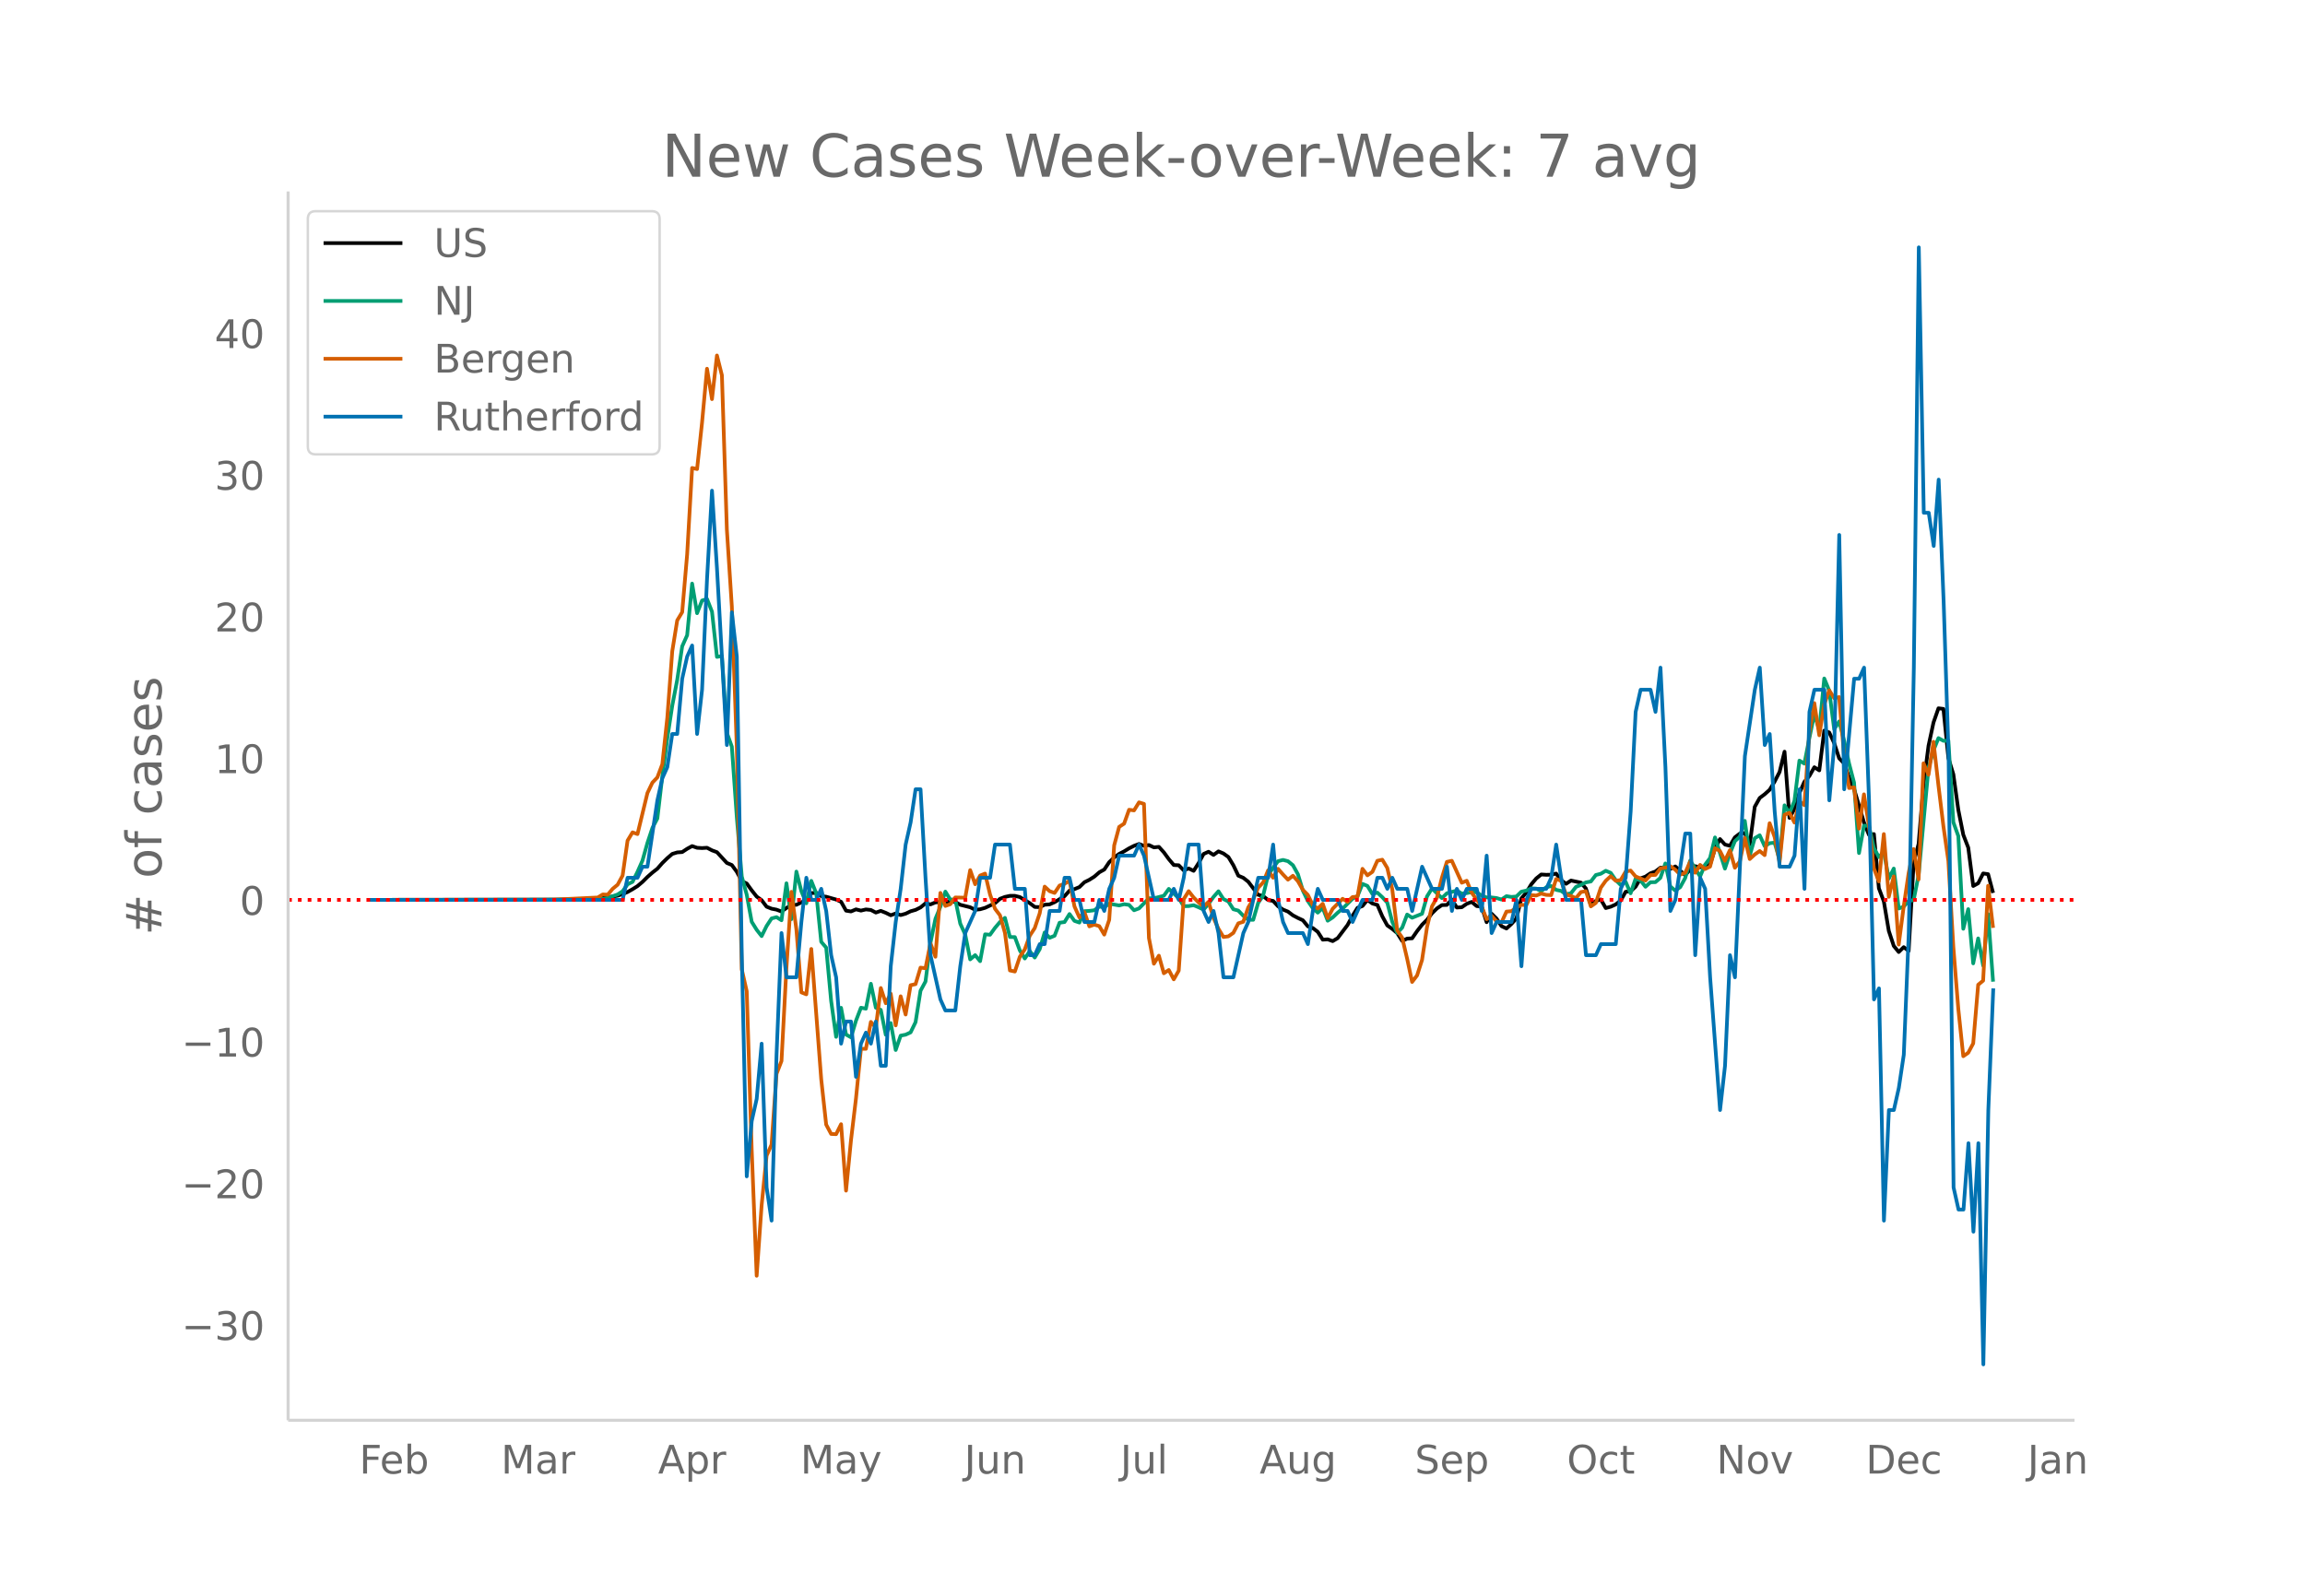 <svg height="864" viewBox="0 0 936 648" width="1248" xmlns="http://www.w3.org/2000/svg" xmlns:xlink="http://www.w3.org/1999/xlink"><defs><style>*{stroke-linecap:butt;stroke-linejoin:round}</style></defs><g id="figure_1"><path d="M0 648h936V0H0z" fill="#fff" id="patch_1"/><g id="axes_1"><path d="M117 576.72h725.4V77.76H117z" fill="none" id="patch_2"/><path clip-path="url(#pe2c7c2b1fa)" d="M149.973 365.414l76.634-.071 12.1-.27 6.05-.463 4.033-.555 2.017-.338 2.016-.665 2.017-.829 2.017-1.139 2.016-1.268 2.017-1.702 2.017-2.008 2.017-1.772 2.016-1.575 2.017-2.306 2.017-1.964 2.016-1.736 2.017-.614 2.017-.139 2.016-1.331 2.017-1.097 2.017.69 2.016.116 2.017-.124 2.017 1.049 2.016.743 4.034 4.378 2.016.837 2.017 2.754 2.017 3.784 2.016.97 2.017 2.78 2.017 2.528 2.016 1.453 2.017 2.655 2.017.807 2.017.396 2.016.76 2.017-1.459 2.017-1.194 2.016-.088 4.034-1.948 2.016-2.793 2.017-.115 2.017 1.333 2.016.255 4.034 1.139 2.016.912 2.017 3.604 2.017.323 2.016-.85 2.017.503 2.017-.474 2.016.213 2.017 1.058 2.017-.687 2.017.794 2.016.986 2.017-.723 2.017.652 2.016-.568 2.017-.976 2.017-.569 2.016-.996 2.017-1.657 2.017.439 2.016-.833 6.05-.329 2.017.147 2.017 1.158 4.033 1.013 2.017 1.011 2.016-.203 2.017-.577 4.033-1.888 2.017-1.784 2.017-.77 2.017-.425 2.016.001 2.017.487 4.033 2.476 2.017 1.54 2.017.07 2.016-.976 2.017-.14 2.017-.902 4.033-2.425 2.017-2.266 2.016-.603 2.017-.84 2.017-1.954 2.016-1.001 2.017-1.28 2.017-1.752 2.016-1.125 2.017-3.005 2.017-1.91 2.016-1.43 2.017-1.041 2.017-1.233 2.017-1.016 2.016-.748 2.017.761 2.017-.331 2.016.962 2.017-.216 2.017 2.224 2.016 2.76 2.017 2.387 2.017.102 2.016 2.078 2.017-.785 2.017.972 2.016-3.138 2.017-3.712 2.017-.914 2.016 1.297 2.017-1.451 2.017.862 2.016 1.444 2.017 3.346 2.017 4.234 2.017.855 2.016 1.596 4.034 5.308 2.016.514 2.017 1.623 2.017.343 2.016 2.181 2.017 1.343 2.017.82 2.016 1.527 2.017 1.066 2.017.93 2.016 2.468 2.017.683 2.017 1.551 2.016 3.167 2.017-.138 2.017.732 2.016-1.204 4.034-5.35 2.016-3.748 2.017-3.215 2.017-.74 2.017-2.449 2.016 1.437 2.017.561 2.017 4.67 2.016 3.666 2.017 1.404 2.017 1.722 2.016 3.179 2.017-.961 2.017-.116 2.016-2.918 2.017-2.598 2.017-2.003 2.016-2.634 2.017-1.978 2.017-1.363 2.016-.066 2.017-2.182 2.017 3.248 2.016-.125 2.017-1.4 2.017-.762 2.016 1.7 2.017.162 2.017 6.369 2.017-3.465 2.016 2 2.017 3.073 2.017.954 2.016-1.842 2.017-2.256 2.017-8.121 2.016-2.391 2.017-3.331 2.017-2.386 2.016-1.61 2.017.13 2.017-.037 2.016-.454 2.017 2.665 2.017 1.485 2.016-1.324 4.034.858 2.016 2.372 2.017 6.637 2.017-1.607 2.017-.57 2.016 3.481 2.017-.55 2.017-.912 2.016-1.58 2.017-3.559 2.017-.239 2.016-1.83 2.017-3.38 2.017-.719 2.016-1.35 2.017-.72 2.017-1.55 2.016.098 2.017.4 2.017-1.01 4.033 3.538 2.017-2.296 2.016-1.33 2.017.425 2.017-.437 2.016-.641 2.017-6.518 2.017-3.853 2.017 2.225 2.016.507 2.017-3.43 2.017-1.53 2.016-.24 2.017 4.617 2.017-15.246 2.016-3.591 2.017-1.518 2.017-1.805 2.016-3.307 2.017-3.925 2.017-8.243 2.016 26.876 2.017-3.65 2.017-6.42 2.016-4.6 2.017-2.324 2.017-3.567 2.016 1.27 2.017-16.144 2.017.752 2.016 4.303 2.017 6.188 2.017 2.092 2.017 5.602 2.016 4.788 4.034 13.579 2.016 5.02 2.017-.31 2.017 22.016 2.016 5.342 2.017 11.983 2.017 6.084 2.016 2.474 2.017-1.98 2.017 1.52 2.016-35.767 2.017-7.696 2.017-24.324 2.016-15.547 2.017-9.403 2.017-5.78 2.016.255 2.017 19.941 2.017 6.61 2.017 14.45 2.016 10.104 2.017 5.215 2.017 15.586 2.016-1.116 2.017-3.98 2.017.299 2.016 7.622h0" fill="none" stroke="#000" stroke-linecap="round" stroke-width="1.5" id="line2d_1"/><path clip-path="url(#pe2c7c2b1fa)" d="M149.973 365.414l84.7-.102 6.05-.157 2.017-.185 2.017.056 2.016-.408 4.034-1.397 2.016-1.314 2.017-2.814 2.017-1 2.016-4.071 2.017-4.563 2.017-7.172 2.017-6.08 2.016-3.85 2.017-17.122 2.017-15.483 2.016-13.188 2.017-10.513 2.017-13.605 2.016-4.507 2.017-20.962 2.017 12.013 2.016-5.136 2.017-.63 2.017 5.146 2.016 18.37 2.017-.342 2.017 31.188 2.016 5.609 2.017 28.69 2.017 24.025 2.016 7.413 2.017 10.976 2.017 3.257 2.016 2.564 2.017-4.09 2.017-3.082 2.017-.519 2.016 1.259 2.017-15.011 2.017 14.557 2.016-19.314 2.017 7.959 2.017 4.923 2.016-9.106 2.017 5.071 2.017 19.676 2.016 2.35 2.017 21.675 2.017 14.558 2.016-11.79 2.017 10.864 2.017 1.13 2.016-6.756 2.017-5.266 2.017.379 2.016-10.115 2.017 9.717 2.017.889 2.017 10.106 2.016-4.748 2.017 10.94 2.017-5.84 2.016-.39 2.017-.934 2.017-4.155 2.016-12.753 2.017-3.74 2.017-15.75 2.016-9.71 2.017-4.904 2.017-6.145 2.016 3.257 2.017-.064 2.017 9.8 2.016 4.424 2.017 10.097 2.017-1.712 2.016 2.443 2.017-10.902 2.017.167 2.016-2.795 2.017-2.379 2.017-1.675 2.017 7.765 2.016.046 2.017 5.423 2.017 3.267 2.016-3.007 2.017 2.619 2.017-3.406 2.016-6.784 2.017 2.175 2.017-.842 2.016-5.285 2.017-.268 2.017-3.258 2.016 2.777 2.017.685 2.017-4.618 2.016-.12 2.017-.25 2.017-1.5 2.016.26 2.017-1.426 4.033.703 2.017-.5 2.017.288 2.017 2.165 2.016-.74 4.034-4.128 2.016.01 4.034-1.019 2.016-2.795 4.034 3.767 2.016 3.249 2.017-.037 2.017-.352 2.016.833 2.017.962 2.017-2.35 2.016-2.795 2.017-2.305 2.017 3.147 2.016 1 2.017 3.146 2.017.546 2.017 2.092 2.016 1.628 2.017.028 2.017-6.904 2.016-2.943 2.017-8.385 2.017-2.896 2.016-2.684 2.017-.519 2.017.528 2.016 1.629 2.017 3.646 2.017 6.664 2.016 4.201 2.017 2.934 2.017 1.814 2.016-1.925 2.017 5.201 2.017-1.323 2.016-1.916 2.017-1.657 4.033-4.025 2.017-1.037 2.017-4.998 2.017.824 2.016 3.276 2.017-.555 2.017 1.86 2.016 2.221 2.017 7.756 2.017 4.535 2.016-2.138 2.017-5.331 2.017 1.305 4.033-1.61 2.017-7.062 2.016-3.22 4.034 3.914 2.016-1.952 4.034-1.12 2.016 1.258 2.017-.212 2.017-.426 2.016.12 2.017 1.305 2.017.75 2.017.018 2.016.232 2.017.61 2.017-1.37 2.016.315 2.017-.175 2.017-1.962 2.016-.435 2.017-.917 2.017.111 2.016 1.037 2.017-1.573 2.017-.519 2.016 1.564 2.017.417 2.017 1.388 2.016-.444 2.017-2.564 2.017-.823 2.016-1.01 2.017-.37 2.017-2.628 2.017-.509 2.016-1.212 2.017.851 2.017 2.934 2.016 1.99 2.017-1.323 2.017 4.7 2.016-5.867 2.017.62 2.017 2.592 2.016-1.823 2.017-.056 2.017-1.721 2.016-5.868 2.017 9.357 2.017 1.666 2.016-1.416 2.017-3.693 2.017-7.08 4.033 6.45 2.017-4.793 2.016-2.684 2.017-8.376 4.034 12.67 2.016-6.099 2.017-5.034 2.017-1.824 2.016-6.44 2.017 14.076 2.017-7.034 2.016-1.185 2.017 4.424 2.017-1.203 2.016-.222 2.017 6.904 2.017-22.073 2.016 3.184 2.017-4.979 2.017-16.362 2.016 1.23 2.017-10.337 2.017-9.727 2.016 6.368 2.017-20.87 2.017 4.896 2.016 15.733 2.017-3.193 2.017 7.756 2.017 9.319 2.016 7.728 2.017 28.643 2.017-11.115h2.016l2.017 9.06 2.017 3.702 2.016-2.22 2.017 10.948 2.017-4.082 2.016 16.224 2.017-.76 2.017-2.359 2.016-.268 2.017-10.171 4.033-43.58 2.017-7.071 2.017-4.989 2.016 1.102 2.017-.065 2.017 33.14 2.017 5.61 2.016 37.638 2.017-7.977 2.017 22.026 2.016-10.134 2.017 11.032 2.017-20.907 2.016 27.44h0" fill="none" stroke="#009e73" stroke-linecap="round" stroke-width="1.5" id="line2d_2"/><path clip-path="url(#pe2c7c2b1fa)" d="M149.973 365.414l74.617-.088 18.15-.882 2.017-1.234 2.016.088 2.017-2.38 2.017-1.676 2.016-3.704 2.017-14.197 2.017-3.35 2.016.705 4.034-16.666 2.017-4.232 2.016-2.117 2.017-5.378 2.017-18.783 2.016-27.07 2.017-12.522 2.017-3.35 2.016-23.456 2.017-35.095 2.017.44 2.016-18.87 2.017-21.868 2.017 12.345 2.016-17.724 2.017 8.024 2.017 62.695 2.016 31.216 2.017 57.316 2.017 90.03 2.016 8.907 2.017 64.282 2.017 51.232 2.016-28.658 2.017-20.105 2.017-4.497 2.017-28.747 2.016-5.202 2.017-38.005 2.017-30.686 2.016 15.255 2.017 25.571 2.017.794 2.016-18.43 4.034 52.908 2.016 18.43 2.017 3.79 2.017.09 2.016-4.057 2.017 26.983 2.017-20.546 2.016-16.842 2.017-20.193h2.017l2.016-10.934 2.017 2.292 2.017-16.048 2.017 6.172 2.016-3.88 2.017 12.875 2.017-11.816 2.016 7.407 2.017-11.904 2.017-.441 2.016-6.702 2.017.265 2.017-10.141 2.016 5.467 2.017-25.924 2.017 5.29 2.016-.705 2.017-2.734 4.033.088 2.017-11.198 2.017 5.731 2.016-3.527 2.017-.793 2.017 8.465 2.016 5.82 2.017 2.645 2.017 7.142 2.017 15.255 2.016.441 2.017-5.996 2.017-2.998 2.016-5.555 2.017-3.087 2.017-5.996 2.016-10.846 2.017 1.852 2.017.706 2.016-2.999 2.017-.705 2.017-1.234 2.016 10.405 2.017 4.497 2.017-2.205 2.016 5.82 2.017-.705 2.017.617 2.016 3.439 2.017-5.996 2.017-30.246 2.016-7.495 2.017-1.322 2.017-5.644 2.017.265 2.016-3.263 2.017.617 2.017 54.495 2.016 10.405 2.017-3.263 2.017 7.143 2.016-1.323 2.017 3.792 2.017-3.527 2.016-29.011 2.017-3.263 2.017 2.557 2.016 2.028 2.017 1.676 2.017-1.94 2.016 6.525 2.017 4.409 2.017 3.35 2.016-.264 2.017-1.41 2.017-3.88 2.017-.618 2.016-5.82 2.017-3.35 2.017-4.674 2.016-2.116 2.017-4.938 2.017 2.998 2.016-3.615 2.017 2.292 2.017 2.117 2.016-1.588 2.017 2.205 2.017 3.527 2.016 2.028 2.017 4.145 2.017 1.41 2.016-1.94 2.017 5.82 2.017-3.791 4.033-4.057 2.017 1.235 2.016-1.94 2.017-.176 2.017-11.287 2.017 2.645 2.016-1.41 2.017-4.498 2.017-.44 2.016 3.35 2.017 8.641 2.017 16.754 2.016 2.91 2.017 8.554 2.017 9.435 2.016-2.646 2.017-6.26 2.017-13.315 2.016-8.465 2.017-3.528 2.017-8.112 2.016-6.437 2.017-.44 4.033 8.905 2.017-.793 2.017 4.85 4.033 5.555 2.017 5.202 2.017-1.41 2.016 2.292 2.017.44 2.017-4.408 2.016-.176 2.017-1.411 2.017-1.147 2.016.089 2.017-4.057 2.017.177 2.016-.794 2.017.53 2.017.087 2.016-6.525 2.017.706 2.017 5.643 2.016.529 2.017.882 2.017-2.47 2.016-.352 2.017 6.173 2.017-1.411 2.017-6.173 2.016-2.821 2.017-1.852 2.017 1.852 2.016-.265 2.017-3.439 2.017-.44 2.016 2.38 4.034 1.675 2.016-2.204 2.017-.088 2.017-2.646 2.016-.264 2.017-.617 2.017 1.41 2.016 2.029 2.017-.794 2.017-4.497 2.016 4.497 2.017-3.175 2.017 1.676 2.016-.97 2.017-7.495 2.017 1.146 2.017 3.968 2.016-4.32 2.017 7.142 2.017-2.557 2.016-9.524 2.017 8.554 2.017-1.852 2.016-1.411 2.017 1.675 2.017-12.962 2.016 5.555 2.017 10.317 2.017-19.31 2.016-.794 2.017 3.968 2.017-8.642 2.016 1.587 2.017-29.54 2.017-11.904 2.016 13.05 2.017-12.52 2.017-5.732 2.016 3.174 2.017-.44 2.017 23.72 2.017 13.226 2.016-.264 2.017 16.754 2.017-13.933 2.016 12.786 2.017 17.283 2.017 5.291 2.016-19.223 2.017 25.484 2.017-8.289 2.016 27.688 2.017-15.431 2.017-13.668 2.016-9.7 2.017 12.345 2.017-47.175 2.016 4.673 2.017-13.403 2.017 17.724 2.016 16.578 2.017 14.108 2.017 34.919 2.017 25.131 2.016 19.223 2.017-1.41 2.017-3.793 2.016-23.808 2.017-1.675 2.017-38.534 2.016 17.106h0" fill="none" stroke="#d55e00" stroke-linecap="round" stroke-width="1.5" id="line2d_3"/><path clip-path="url(#pe2c7c2b1fa)" d="M149.973 365.414h102.85l2.017-8.982h4.033l2.017-4.491h2.017l4.033-26.947 2.017-8.982 2.017-4.49 2.016-13.474h2.017l2.017-22.456 2.016-8.982 2.017-4.49 2.017 35.928 2.016-17.964 2.017-44.911 2.017-35.929 2.016 31.438 4.034 71.857 2.016-53.893 2.017 17.964 2.017 121.26 2.016 89.821 2.017-22.455 2.017-8.982 2.016-22.456 2.017 58.385 2.017 13.473 2.017-67.366 2.016-49.402 2.017 17.964h4.033l2.017-22.456 2.017-17.964 2.016 8.982h2.017l2.017-4.49 2.016 8.981 2.017 17.965 2.017 8.982 2.016 26.946 2.017-8.982h2.017l2.016 22.456 2.017-13.474 2.017-4.49 2.016 4.49 2.017-8.982 2.017 17.965h2.017l2.016-40.42 2.017-17.965 2.017-13.473 2.016-17.964 2.017-8.982 2.017-13.474h2.016l2.017 35.93 2.017 31.437 4.033 17.964 2.017 4.491h4.033l2.017-17.964 2.016-13.473 4.034-8.983 2.016-13.473h4.034l2.016-13.473h6.05l2.017 17.964h4.034l2.016 26.947h2.017l2.017-4.491h2.016l2.017-13.474h4.033l2.017-13.473h2.017l2.016 8.982h2.017l2.017 8.982h4.033l2.017-8.982 2.016 4.491 2.017-8.982 2.017-4.49 2.016-8.983h6.05l2.017-4.491 2.017 4.49 4.033 17.965h6.05l2.017-4.49 2.017 4.49 2.016-8.982 2.017-13.473h4.033l2.017 26.946 2.017 4.491 2.016-4.49 2.017 8.982 2.017 17.964h4.033l4.034-17.964 2.016-4.492 4.034-17.964h4.033l2.017-13.473 2.016 22.455 2.017 8.982 2.017 4.492h6.05l2.016 4.49 2.017-13.473 2.017-8.982 2.016 4.491h6.05l2.017 4.491h2.017l2.016 4.491 4.034-8.982h4.033l2.017-8.982h2.017l2.016 4.491 2.017-4.49 2.017 4.49h4.033l2.017 8.982 4.033-17.964 4.033 8.982h4.034l2.016-8.982 2.017 17.964 2.017-8.982 2.016 4.491 2.017-4.49h4.033l2.017 8.981 2.017-22.455 2.017 31.438 2.016-4.492h6.05l2.017-8.982 2.017 26.947 2.016-26.947 2.017-4.49h6.05l2.017-4.492 2.016-13.473 2.017 13.473 2.017 8.982h6.05l2.016 22.456h4.034l2.017-4.491h6.05l2.016-22.456 2.017-4.49 2.017-26.947 2.016-40.42 2.017-8.982h4.033l2.017 8.982 2.017-17.965 2.016 40.42 2.017 58.384 2.017-4.49 4.033-26.947h2.017l2.016 49.402 2.017-31.438 2.017 4.491 2.016 35.929 4.034 53.893 2.017-17.964 2.016-44.911 2.017 8.982 4.033-89.822 4.034-26.946 2.016-8.983 2.017 31.438 2.017-4.491 2.016 31.438 2.017 22.455h4.033l2.017-4.491 2.017-26.947 2.016 40.42 2.017-71.857 2.017-8.982h4.033l2.017 44.91 2.016-22.455 2.017-85.33 2.017 103.294 4.033-44.91h2.017l2.017-4.492 2.016 53.893 2.017 80.84 2.017-4.491 2.016 94.313 2.017-44.911h2.017l2.016-8.982 2.017-13.473 2.017-49.402L777.16 271.1l2.017-170.661 2.017 107.786h2.016l2.017 13.473 2.017-26.946 2.016 49.402 2.017 62.875 2.017 175.153 2.017 8.982h2.016l2.017-26.947 2.017 35.929 2.016-35.929 2.017 89.822 2.017-103.295 2.016-49.402h0" fill="none" stroke="#0072b2" stroke-linecap="round" stroke-width="1.5" id="line2d_4"/><path clip-path="url(#pe2c7c2b1fa)" d="M117 365.414h725.4" fill="none" stroke="red" stroke-dasharray="1.5,2.475" stroke-width="1.5" id="line2d_5"/><path d="M117 576.72V77.76" fill="none" stroke="#d3d3d3" stroke-linecap="square" stroke-width="1.25" id="patch_3"/><path d="M117 576.72h725.4" fill="none" stroke="#d3d3d3" stroke-linecap="square" stroke-width="1.25" id="patch_4"/><g id="matplotlib.axis_1"><g id="xtick_1"><g transform="matrix(.16 0 0 -.16 145.894 598.378)" fill="#696969" id="text_1"><defs><path d="M9.813 72.906h41.89v-8.312H19.672V43.109h28.906v-8.297H19.672V0h-9.86z" id="DejaVuSans-70"/><path d="M56.203 29.594v-4.39H14.891q.593-9.282 5.593-14.142 5-4.859 13.938-4.859 5.172 0 10.031 1.266 4.86 1.265 9.656 3.812v-8.5Q49.266.734 44.187-.344 39.11-1.422 33.892-1.422q-13.094 0-20.735 7.61-7.64 7.625-7.64 20.625 0 13.421 7.25 21.296Q20.016 56 32.328 56q11.031 0 17.453-7.11 6.422-7.093 6.422-19.296zm-8.984 2.64q-.094 7.36-4.125 11.75-4.032 4.407-10.672 4.407-7.516 0-12.031-4.25-4.516-4.25-5.203-11.97z" id="DejaVuSans-101"/><path d="M48.688 27.297q0 9.906-4.079 15.547-4.078 5.64-11.203 5.64-7.14 0-11.218-5.64-4.079-5.64-4.079-15.547 0-9.906 4.078-15.547 4.079-5.64 11.22-5.64 7.124 0 11.202 5.64t4.078 15.547zM18.108 46.39q2.844 4.875 7.157 7.234Q29.594 56 35.594 56q9.968 0 16.187-7.906 6.235-7.907 6.235-20.797T51.78 6.484q-6.218-7.906-16.187-7.906-6 0-10.328 2.375-4.313 2.375-7.157 7.25V0H9.08v75.984h9.03z" id="DejaVuSans-98"/></defs><use xlink:href="#DejaVuSans-70"/><use x="52.02" xlink:href="#DejaVuSans-101"/><use x="113.543" xlink:href="#DejaVuSans-98"/></g></g><g id="xtick_2"><g transform="matrix(.16 0 0 -.16 203.446 598.378)" fill="#696969" id="text_2"><defs><path d="M9.813 72.906h14.703l18.593-49.61 18.703 49.61h14.704V0H66.89v64.016l-18.797-50h-9.907l-18.796 50V0H9.813z" id="DejaVuSans-77"/><path d="M34.281 27.484q-10.89 0-15.093-2.484-4.204-2.484-4.204-8.5 0-4.781 3.157-7.594 3.156-2.797 8.562-2.797 7.485 0 12 5.297 4.516 5.297 4.516 14.078v2zm17.922 3.72V0H43.22v8.297Q40.14 3.328 35.547.953q-4.594-2.375-11.234-2.375-8.391 0-13.36 4.719Q6 8.016 6 15.922q0 9.219 6.172 13.906 6.187 4.688 18.437 4.688h12.61v.89q0 6.203-4.078 9.594-4.078 3.39-11.453 3.39-4.688 0-9.141-1.124-4.438-1.125-8.531-3.375v8.312q4.921 1.906 9.562 2.844 4.64.953 9.031.953 11.875 0 17.735-6.156 5.86-6.14 5.86-18.64z" id="DejaVuSans-97"/><path d="M41.11 46.297q-1.516.875-3.297 1.281Q36.03 48 33.89 48q-7.625 0-11.703-4.953-4.079-4.953-4.079-14.234V0H9.08v54.688h9.03v-8.5q2.844 4.984 7.375 7.39Q30.031 56 36.531 56q.922 0 2.047-.125 1.125-.11 2.484-.36z" id="DejaVuSans-114"/></defs><use xlink:href="#DejaVuSans-77"/><use x="86.279" xlink:href="#DejaVuSans-97"/><use x="147.559" xlink:href="#DejaVuSans-114"/></g></g><g id="xtick_3"><g transform="matrix(.16 0 0 -.16 267.217 598.378)" fill="#696969" id="text_3"><defs><path d="M34.188 63.188L20.797 26.906h26.812zm-5.579 9.718h11.188L67.578 0h-10.25l-6.64 18.703h-32.86L11.188 0H.78z" id="DejaVuSans-65"/><path d="M18.11 8.203v-29H9.077v75.484h9.031v-8.296q2.844 4.875 7.157 7.234Q29.594 56 35.594 56q9.968 0 16.187-7.906 6.235-7.907 6.235-20.797T51.78 6.484q-6.218-7.906-16.187-7.906-6 0-10.328 2.375-4.313 2.375-7.157 7.25zm30.578 19.094q0 9.906-4.079 15.547-4.078 5.64-11.203 5.64-7.14 0-11.218-5.64-4.079-5.64-4.079-15.547 0-9.906 4.078-15.547 4.079-5.64 11.22-5.64 7.124 0 11.202 5.64t4.078 15.547z" id="DejaVuSans-112"/></defs><use xlink:href="#DejaVuSans-65"/><use x="68.408" xlink:href="#DejaVuSans-112"/><use x="131.885" xlink:href="#DejaVuSans-114"/></g></g><g id="xtick_4"><g transform="matrix(.16 0 0 -.16 325.017 598.378)" fill="#696969" id="text_4"><defs><path d="M32.172-5.078q-3.797-9.766-7.422-12.735-3.61-2.984-9.656-2.984H7.906v7.516h5.282q3.703 0 5.75 1.765Q21-9.766 23.483-3.219l1.61 4.094-22.11 53.813H12.5l17.094-42.766 17.093 42.766h9.516z" id="DejaVuSans-121"/></defs><use xlink:href="#DejaVuSans-77"/><use x="86.279" xlink:href="#DejaVuSans-97"/><use x="147.559" xlink:href="#DejaVuSans-121"/></g></g><g id="xtick_5"><g transform="matrix(.16 0 0 -.16 391.574 598.378)" fill="#696969" id="text_5"><defs><path d="M9.813 72.906h9.859V5.078q0-13.187-5-19.14-5-5.954-16.094-5.954h-3.75v8.297h3.078q6.531 0 9.219 3.672Q9.813-4.39 9.813 5.078z" id="DejaVuSans-74"/><path d="M8.5 21.578v33.11h8.984V21.922q0-7.766 3.016-11.656 3.031-3.875 9.094-3.875 7.265 0 11.484 4.64 4.234 4.64 4.234 12.656v31h8.985V0h-8.984v8.406Q42.047 3.422 37.718 1q-4.313-2.422-10.032-2.422-9.421 0-14.312 5.86Q8.5 10.296 8.5 21.578zM31.11 56z" id="DejaVuSans-117"/><path d="M54.89 33.016V0h-8.984v32.719q0 7.765-3.031 11.61-3.031 3.858-9.078 3.858-7.281 0-11.484-4.64-4.204-4.625-4.204-12.64V0H9.08v54.688h9.03v-8.5q3.235 4.937 7.594 7.374Q30.078 56 35.797 56q9.422 0 14.25-5.828 4.844-5.828 4.844-17.156z" id="DejaVuSans-110"/></defs><use xlink:href="#DejaVuSans-74"/><use x="29.492" xlink:href="#DejaVuSans-117"/><use x="92.871" xlink:href="#DejaVuSans-110"/></g></g><g id="xtick_6"><g transform="matrix(.16 0 0 -.16 454.922 598.378)" fill="#696969" id="text_6"><defs><path d="M9.422 75.984h8.984V0H9.422z" id="DejaVuSans-108"/></defs><use xlink:href="#DejaVuSans-74"/><use x="29.492" xlink:href="#DejaVuSans-117"/><use x="92.871" xlink:href="#DejaVuSans-108"/></g></g><g id="xtick_7"><g transform="matrix(.16 0 0 -.16 511.47 598.378)" fill="#696969" id="text_7"><defs><path d="M45.406 27.984q0 9.766-4.031 15.125-4.016 5.375-11.297 5.375-7.219 0-11.25-5.375-4.031-5.359-4.031-15.125 0-9.718 4.031-15.093t11.25-5.375q7.281 0 11.297 5.375 4.031 5.375 4.031 15.093zm8.985-21.203q0-13.953-6.203-20.765Q42-20.797 29.203-20.797q-4.734 0-8.937.703-4.203.703-8.157 2.172v8.735q3.954-2.141 7.813-3.157 3.86-1.031 7.86-1.031 8.843 0 13.234 4.61 4.39 4.609 4.39 13.937v4.453q-2.781-4.844-7.125-7.234Q33.938 0 27.875 0 17.828 0 11.672 7.656q-6.156 7.672-6.156 20.328 0 12.688 6.156 20.344Q17.828 56 27.875 56q6.063 0 10.406-2.39 4.344-2.391 7.125-7.22v8.297h8.985z" id="DejaVuSans-103"/></defs><use xlink:href="#DejaVuSans-65"/><use x="68.408" xlink:href="#DejaVuSans-117"/><use x="131.787" xlink:href="#DejaVuSans-103"/></g></g><g id="xtick_8"><g transform="matrix(.16 0 0 -.16 574.53 598.378)" fill="#696969" id="text_8"><defs><path d="M53.516 70.516V60.89q-5.61 2.687-10.594 4-4.984 1.328-9.625 1.328-8.047 0-12.422-3.125t-4.375-8.89q0-4.845 2.906-7.313 2.907-2.453 11.016-3.97l5.953-1.218q11.031-2.11 16.281-7.406 5.25-5.297 5.25-14.172 0-10.61-7.11-16.078-7.093-5.469-20.812-5.469-5.172 0-11.015 1.172Q13.14.922 6.89 3.219v10.156q6-3.36 11.765-5.078 5.766-1.703 11.328-1.703 8.438 0 13.032 3.312 4.593 3.328 4.593 9.485 0 5.359-3.297 8.39-3.296 3.032-10.812 4.547L27.484 33.5q-11.03 2.188-15.968 6.875-4.922 4.688-4.922 13.047 0 9.672 6.812 15.234 6.813 5.563 18.766 5.563 5.14 0 10.453-.938 5.328-.922 10.89-2.765z" id="DejaVuSans-83"/></defs><use xlink:href="#DejaVuSans-83"/><use x="63.477" xlink:href="#DejaVuSans-101"/><use x="125" xlink:href="#DejaVuSans-112"/></g></g><g id="xtick_9"><g transform="matrix(.16 0 0 -.16 636.277 598.378)" fill="#696969" id="text_9"><defs><path d="M39.406 66.219q-10.75 0-17.078-8.016-6.312-8-6.312-21.828 0-13.766 6.312-21.781 6.328-8 17.078-8 10.735 0 17.016 8 6.281 8.015 6.281 21.781 0 13.828-6.281 21.828-6.281 8.016-17.016 8.016zm0 8q15.328 0 24.5-10.281 9.188-10.282 9.188-27.563 0-17.234-9.188-27.516-9.172-10.28-24.5-10.28-15.375 0-24.593 10.25-9.204 10.265-9.204 27.546t9.204 27.563q9.218 10.28 24.593 10.28z" id="DejaVuSans-79"/><path d="M48.781 52.594v-8.407q-3.812 2.11-7.64 3.157-3.828 1.047-7.735 1.047-8.75 0-13.593-5.547-4.829-5.532-4.829-15.547 0-10.016 4.829-15.563 4.843-5.53 13.593-5.53 3.907 0 7.735 1.046 3.828 1.047 7.64 3.156V2.094Q45.016.344 40.984-.531q-4.015-.89-8.562-.89-12.36 0-19.64 7.765-7.266 7.765-7.266 20.953 0 13.375 7.343 21.031Q20.22 56 33.016 56q4.14 0 8.093-.86 3.953-.843 7.672-2.546z" id="DejaVuSans-99"/><path d="M18.313 70.219V54.688h18.5v-6.985h-18.5V18.016q0-6.688 1.828-8.594 1.828-1.906 7.453-1.906h9.218V0h-9.218q-10.407 0-14.36 3.875-3.953 3.89-3.953 14.14v29.688H2.687v6.984h6.594V70.22z" id="DejaVuSans-116"/></defs><use xlink:href="#DejaVuSans-79"/><use x="78.711" xlink:href="#DejaVuSans-99"/><use x="133.691" xlink:href="#DejaVuSans-116"/></g></g><g id="xtick_10"><g transform="matrix(.16 0 0 -.16 697.012 598.378)" fill="#696969" id="text_10"><defs><path d="M9.813 72.906h13.28l32.329-60.984v60.984h9.562V0h-13.28L19.39 60.984V0H9.813z" id="DejaVuSans-78"/><path d="M30.61 48.39q-7.22 0-11.422-5.64-4.204-5.64-4.204-15.453 0-9.813 4.172-15.453 4.188-5.64 11.453-5.64 7.188 0 11.375 5.655 4.203 5.672 4.203 15.438 0 9.719-4.203 15.406-4.187 5.688-11.375 5.688zm0 7.61q11.718 0 18.406-7.625 6.703-7.61 6.703-21.078 0-13.422-6.703-21.078-6.688-7.64-18.407-7.64-11.765 0-18.437 7.64-6.656 7.656-6.656 21.078 0 13.469 6.656 21.078Q18.844 56 30.609 56z" id="DejaVuSans-111"/><path d="M2.984 54.688H12.5L29.594 8.797l17.093 45.89h9.516L35.687 0H23.485z" id="DejaVuSans-118"/></defs><use xlink:href="#DejaVuSans-78"/><use x="74.805" xlink:href="#DejaVuSans-111"/><use x="135.986" xlink:href="#DejaVuSans-118"/></g></g><g id="xtick_11"><g transform="matrix(.16 0 0 -.16 757.646 598.378)" fill="#696969" id="text_11"><defs><path d="M19.672 64.797V8.109h11.922q15.093 0 22.093 6.829 7 6.843 7 21.593 0 14.64-7 21.453-7 6.813-22.093 6.813zm-9.86 8.11h20.266q21.188 0 31.094-8.813 9.922-8.813 9.922-27.563 0-18.86-9.969-27.703Q51.172 0 30.078 0H9.813z" id="DejaVuSans-68"/></defs><use xlink:href="#DejaVuSans-68"/><use x="77.002" xlink:href="#DejaVuSans-101"/><use x="138.525" xlink:href="#DejaVuSans-99"/></g></g><g id="xtick_12"><g transform="matrix(.16 0 0 -.16 823.312 598.378)" fill="#696969" id="text_12"><use xlink:href="#DejaVuSans-74"/><use x="29.492" xlink:href="#DejaVuSans-97"/><use x="90.771" xlink:href="#DejaVuSans-110"/></g></g></g><g id="matplotlib.axis_2"><g id="ytick_1"><g transform="matrix(.16 0 0 -.16 73.733 544.114)" fill="#696969" id="text_13"><defs><path d="M10.594 35.5h62.593v-8.297H10.594z" id="DejaVuSans-8722"/><path d="M40.578 39.313Q47.656 37.797 51.625 33q3.984-4.781 3.984-11.813 0-10.78-7.422-16.703-7.421-5.906-21.093-5.906-4.578 0-9.438.906-4.86.907-10.031 2.72v9.515q4.094-2.39 8.969-3.61 4.89-1.218 10.218-1.218 9.266 0 14.125 3.656 4.86 3.656 4.86 10.64 0 6.454-4.516 10.079-4.515 3.64-12.562 3.64h-8.5v8.11h8.89q7.266 0 11.125 2.906 3.86 2.906 3.86 8.375 0 5.61-3.985 8.61-3.968 3.015-11.39 3.015-4.063 0-8.703-.89-4.641-.876-10.203-2.72v8.782q5.624 1.562 10.53 2.344 4.907.78 9.25.78 11.235 0 17.766-5.109 6.547-5.093 6.547-13.78 0-6.063-3.468-10.235-3.47-4.172-9.86-5.782z" id="DejaVuSans-51"/><path d="M31.781 66.406q-7.61 0-11.453-7.5Q16.5 51.422 16.5 36.375q0-14.984 3.828-22.484 3.844-7.5 11.453-7.5 7.672 0 11.5 7.5 3.844 7.5 3.844 22.484 0 15.047-3.844 22.531-3.828 7.5-11.5 7.5zm0 7.813q12.266 0 18.735-9.703 6.468-9.688 6.468-28.141 0-18.406-6.468-28.11-6.47-9.687-18.735-9.687-12.25 0-18.718 9.688-6.47 9.703-6.47 28.109 0 18.453 6.47 28.14Q19.53 74.22 31.78 74.22z" id="DejaVuSans-48"/></defs><use xlink:href="#DejaVuSans-8722"/><use x="83.789" xlink:href="#DejaVuSans-51"/><use x="147.412" xlink:href="#DejaVuSans-48"/></g></g><g id="ytick_2"><g transform="matrix(.16 0 0 -.16 73.733 486.574)" fill="#696969" id="text_14"><defs><path d="M19.188 8.297h34.421V0H7.33v8.297q5.609 5.812 15.296 15.594 9.703 9.797 12.188 12.64 4.734 5.313 6.609 9 1.89 3.688 1.89 7.25 0 5.813-4.078 9.469-4.078 3.672-10.625 3.672-4.64 0-9.797-1.61-5.14-1.609-11-4.89v9.969Q13.767 71.78 18.938 73q5.188 1.219 9.485 1.219 11.328 0 18.062-5.672 6.735-5.656 6.735-15.125 0-4.5-1.688-8.531-1.672-4.016-6.125-9.485-1.218-1.422-7.765-8.187-6.532-6.766-18.453-18.922z" id="DejaVuSans-50"/></defs><use xlink:href="#DejaVuSans-8722"/><use x="83.789" xlink:href="#DejaVuSans-50"/><use x="147.412" xlink:href="#DejaVuSans-48"/></g></g><g id="ytick_3"><g transform="matrix(.16 0 0 -.16 73.733 429.033)" fill="#696969" id="text_15"><defs><path d="M12.406 8.297h16.11v55.625l-17.532-3.516v8.985l17.438 3.515h9.86V8.296H54.39V0H12.406z" id="DejaVuSans-49"/></defs><use xlink:href="#DejaVuSans-8722"/><use x="83.789" xlink:href="#DejaVuSans-49"/><use x="147.412" xlink:href="#DejaVuSans-48"/></g></g><g id="ytick_4"><use xlink:href="#DejaVuSans-48" transform="matrix(.16 0 0 -.16 97.32 371.493)" fill="#696969" id="text_16"/></g><g id="ytick_5"><g transform="matrix(.16 0 0 -.16 87.14 313.953)" fill="#696969" id="text_17"><use xlink:href="#DejaVuSans-49"/><use x="63.623" xlink:href="#DejaVuSans-48"/></g></g><g id="ytick_6"><g transform="matrix(.16 0 0 -.16 87.14 256.412)" fill="#696969" id="text_18"><use xlink:href="#DejaVuSans-50"/><use x="63.623" xlink:href="#DejaVuSans-48"/></g></g><g id="ytick_7"><g transform="matrix(.16 0 0 -.16 87.14 198.872)" fill="#696969" id="text_19"><use xlink:href="#DejaVuSans-51"/><use x="63.623" xlink:href="#DejaVuSans-48"/></g></g><g id="ytick_8"><g transform="matrix(.16 0 0 -.16 87.14 141.332)" fill="#696969" id="text_20"><defs><path d="M37.797 64.313L12.89 25.39h24.906zm-2.594 8.593H47.61V25.391h10.407v-8.203H47.609V0h-9.812v17.188H4.89v9.515z" id="DejaVuSans-52"/></defs><use xlink:href="#DejaVuSans-52"/><use x="63.623" xlink:href="#DejaVuSans-48"/></g></g><g transform="matrix(0 -.2 -.2 0 65.573 379.813)" fill="#696969" id="text_21"><defs><path d="M51.125 44H36.922l-4.11-16.313h14.313zm-7.328 27.781l-5.078-20.265h14.265L58.11 71.78h7.813L60.89 51.516h15.234V44h-17.14l-4-16.313h15.53V20.22H53.079L48 0h-7.813l5.032 20.219H30.906L25.875 0h-7.86l5.079 20.219H7.719v7.468h17.187L29 44H13.281v7.516h17.625l4.985 20.265z" id="DejaVuSans-35"/><path d="M37.11 75.984V68.5h-8.594q-4.828 0-6.72-1.953-1.874-1.953-1.874-7.031v-4.828h14.797v-6.985H19.922V0H10.89v47.703H2.297v6.984h8.594V58.5q0 9.125 4.25 13.297 4.25 4.187 13.468 4.187z" id="DejaVuSans-102"/><path d="M44.281 53.078v-8.5q-3.797 1.953-7.906 2.922-4.094.984-8.5.984-6.688 0-10.031-2.047-3.344-2.046-3.344-6.156 0-3.125 2.39-4.906 2.391-1.781 9.626-3.39l3.078-.688q9.562-2.047 13.593-5.781 4.032-3.735 4.032-10.422 0-7.625-6.032-12.078-6.03-4.438-16.578-4.438-4.39 0-9.156.86Q10.688.296 5.422 2v9.281q4.984-2.594 9.812-3.89 4.829-1.282 9.579-1.282 6.343 0 9.75 2.172 3.421 2.172 3.421 6.125 0 3.656-2.468 5.61-2.453 1.953-10.813 3.765l-3.125.735q-8.344 1.75-12.062 5.39-3.704 3.64-3.704 9.985 0 7.718 5.47 11.906Q16.75 56 26.811 56q4.97 0 9.36-.734 4.406-.72 8.11-2.188z" id="DejaVuSans-115"/></defs><use xlink:href="#DejaVuSans-35"/><use x="83.789" xlink:href="#DejaVuSans-32"/><use x="115.576" xlink:href="#DejaVuSans-111"/><use x="176.758" xlink:href="#DejaVuSans-102"/><use x="211.963" xlink:href="#DejaVuSans-32"/><use x="243.75" xlink:href="#DejaVuSans-99"/><use x="298.73" xlink:href="#DejaVuSans-97"/><use x="360.01" xlink:href="#DejaVuSans-115"/><use x="412.109" xlink:href="#DejaVuSans-101"/><use x="473.633" xlink:href="#DejaVuSans-115"/></g></g><g transform="matrix(.24 0 0 -.24 268.746 71.76)" fill="#696969" id="text_22"><defs><path d="M4.203 54.688h8.985l11.234-42.672 11.172 42.672h10.593l11.235-42.672 11.187 42.672h8.985L63.28 0H52.688L40.922 44.828 29.109 0H18.5z" id="DejaVuSans-119"/><path d="M64.406 67.281v-10.39q-4.984 4.64-10.625 6.922-5.64 2.296-11.984 2.296-12.5 0-19.14-7.64-6.641-7.64-6.641-22.094 0-14.406 6.64-22.047 6.64-7.64 19.14-7.64 6.345 0 11.985 2.296 5.64 2.297 10.625 6.938V5.609Q59.234 2.094 53.437.33q-5.78-1.75-12.218-1.75-16.563 0-26.094 10.124-9.516 10.14-9.516 27.672 0 17.578 9.516 27.703 9.531 10.14 26.094 10.14 6.531 0 12.312-1.734 5.797-1.734 10.875-5.203z" id="DejaVuSans-67"/><path d="M3.328 72.906h9.953L28.61 11.281l15.282 61.625h11.093l15.328-61.625 15.282 61.625h10.015L77.297 0H64.89L49.516 63.281 33.984 0H21.578z" id="DejaVuSans-87"/><path d="M9.078 75.984h9.031V31.11l26.813 23.578H56.39l-29-25.578L57.625 0H45.906L18.11 26.703V0H9.08z" id="DejaVuSans-107"/><path d="M4.89 31.39h26.313v-8H4.891z" id="DejaVuSans-45"/><path d="M11.719 12.406h10.297V0H11.719zm0 39.297h10.297v-12.39H11.719z" id="DejaVuSans-58"/><path d="M8.203 72.906h46.875v-4.203L28.61 0H18.312L43.22 64.594H8.203z" id="DejaVuSans-55"/></defs><use xlink:href="#DejaVuSans-78"/><use x="74.805" xlink:href="#DejaVuSans-101"/><use x="136.328" xlink:href="#DejaVuSans-119"/><use x="218.115" xlink:href="#DejaVuSans-32"/><use x="249.902" xlink:href="#DejaVuSans-67"/><use x="319.727" xlink:href="#DejaVuSans-97"/><use x="381.006" xlink:href="#DejaVuSans-115"/><use x="433.105" xlink:href="#DejaVuSans-101"/><use x="494.629" xlink:href="#DejaVuSans-115"/><use x="546.729" xlink:href="#DejaVuSans-32"/><use x="578.516" xlink:href="#DejaVuSans-87"/><use x="671.518" xlink:href="#DejaVuSans-101"/><use x="733.041" xlink:href="#DejaVuSans-101"/><use x="794.564" xlink:href="#DejaVuSans-107"/><use x="852.475" xlink:href="#DejaVuSans-45"/><use x="890.434" xlink:href="#DejaVuSans-111"/><use x="951.615" xlink:href="#DejaVuSans-118"/><use x="1010.795" xlink:href="#DejaVuSans-101"/><use x="1072.318" xlink:href="#DejaVuSans-114"/><use x="1107.057" xlink:href="#DejaVuSans-45"/><use x="1139.141" xlink:href="#DejaVuSans-87"/><use x="1232.143" xlink:href="#DejaVuSans-101"/><use x="1293.666" xlink:href="#DejaVuSans-101"/><use x="1355.189" xlink:href="#DejaVuSans-107"/><use x="1413.1" xlink:href="#DejaVuSans-58"/><use x="1446.791" xlink:href="#DejaVuSans-32"/><use x="1478.578" xlink:href="#DejaVuSans-55"/><use x="1542.201" xlink:href="#DejaVuSans-32"/><use x="1573.988" xlink:href="#DejaVuSans-97"/><use x="1635.268" xlink:href="#DejaVuSans-118"/><use x="1694.447" xlink:href="#DejaVuSans-103"/></g><g id="legend_1"><path d="M128.2 184.5h136.45q3.2 0 3.2-3.2V88.96q0-3.2-3.2-3.2H128.2q-3.2 0-3.2 3.2v92.34q0 3.2 3.2 3.2z" fill="none" opacity=".8" stroke="#ccc" id="patch_5"/><path d="M131.4 98.718h32" fill="none" stroke="#000" stroke-linecap="round" stroke-width="1.5" id="line2d_6"/><g transform="matrix(.16 0 0 -.16 176.2 104.317)" fill="#696969" id="text_23"><defs><path d="M8.688 72.906h9.921V28.61q0-11.718 4.235-16.875 4.25-5.14 13.781-5.14 9.469 0 13.719 5.14 4.25 5.157 4.25 16.875v44.297H64.5V27.391q0-14.25-7.063-21.532-7.046-7.28-20.812-7.28-13.828 0-20.89 7.28-7.047 7.282-7.047 21.532z" id="DejaVuSans-85"/></defs><use xlink:href="#DejaVuSans-85"/><use x="73.193" xlink:href="#DejaVuSans-83"/></g><path d="M131.4 122.203h32" fill="none" stroke="#009e73" stroke-linecap="round" stroke-width="1.5" id="line2d_8"/><g transform="matrix(.16 0 0 -.16 176.2 127.802)" fill="#696969" id="text_24"><use xlink:href="#DejaVuSans-78"/><use x="74.805" xlink:href="#DejaVuSans-74"/></g><path d="M131.4 145.688h32" fill="none" stroke="#d55e00" stroke-linecap="round" stroke-width="1.5" id="line2d_10"/><g transform="matrix(.16 0 0 -.16 176.2 151.287)" fill="#696969" id="text_25"><defs><path d="M19.672 34.813V8.108H35.5q7.953 0 11.781 3.297 3.844 3.297 3.844 10.078 0 6.844-3.844 10.078-3.828 3.25-11.781 3.25zm0 29.984V42.828h14.61q7.218 0 10.75 2.703 3.546 2.719 3.546 8.282 0 5.515-3.547 8.25-3.531 2.734-10.75 2.734zm-9.86 8.11h25.204q11.28 0 17.375-4.688Q58.5 63.53 58.5 54.89q0-6.703-3.125-10.657-3.125-3.953-9.188-4.922 7.282-1.562 11.313-6.53 4.031-4.954 4.031-12.376 0-9.765-6.64-15.093Q48.25 0 35.984 0H9.812z" id="DejaVuSans-66"/></defs><use xlink:href="#DejaVuSans-66"/><use x="68.604" xlink:href="#DejaVuSans-101"/><use x="130.127" xlink:href="#DejaVuSans-114"/><use x="169.49" xlink:href="#DejaVuSans-103"/><use x="232.967" xlink:href="#DejaVuSans-101"/><use x="294.49" xlink:href="#DejaVuSans-110"/></g><path d="M131.4 169.173h32" fill="none" stroke="#0072b2" stroke-linecap="round" stroke-width="1.5" id="line2d_12"/><g transform="matrix(.16 0 0 -.16 176.2 174.773)" fill="#696969" id="text_26"><defs><path d="M44.39 34.188q3.172-1.079 6.172-4.594 3-3.516 6.032-9.672L66.609 0H56l-9.313 18.703q-3.624 7.328-7.015 9.719-3.39 2.39-9.25 2.39h-10.75V0h-9.86v72.906h22.266q12.5 0 18.656-5.234 6.157-5.219 6.157-15.766 0-6.89-3.203-11.437-3.204-4.532-9.297-6.282zM19.673 64.797V38.922h12.406q7.125 0 10.766 3.297 3.64 3.297 3.64 9.687 0 6.39-3.64 9.64-3.64 3.25-10.766 3.25z" id="DejaVuSans-82"/><path d="M54.89 33.016V0h-8.984v32.719q0 7.765-3.031 11.61-3.031 3.858-9.078 3.858-7.281 0-11.484-4.64-4.204-4.625-4.204-12.64V0H9.08v75.984h9.03V46.188q3.235 4.937 7.594 7.374Q30.078 56 35.797 56q9.422 0 14.25-5.828 4.844-5.828 4.844-17.156z" id="DejaVuSans-104"/><path d="M45.406 46.39v29.594h8.985V0h-8.985v8.203Q42.578 3.328 38.25.953q-4.313-2.375-10.375-2.375-9.906 0-16.14 7.906-6.22 7.922-6.22 20.813 0 12.89 6.22 20.797Q17.968 56 27.874 56q6.063 0 10.375-2.375 4.328-2.36 7.156-7.234zm-30.61-19.093q0-9.906 4.079-15.547 4.078-5.64 11.203-5.64 7.125 0 11.219 5.64 4.11 5.64 4.11 15.547 0 9.906-4.11 15.547-4.094 5.64-11.219 5.64-7.125 0-11.203-5.64-4.078-5.64-4.078-15.547z" id="DejaVuSans-100"/></defs><use xlink:href="#DejaVuSans-82"/><use x="64.982" xlink:href="#DejaVuSans-117"/><use x="128.361" xlink:href="#DejaVuSans-116"/><use x="167.57" xlink:href="#DejaVuSans-104"/><use x="230.949" xlink:href="#DejaVuSans-101"/><use x="292.473" xlink:href="#DejaVuSans-114"/><use x="333.586" xlink:href="#DejaVuSans-102"/><use x="368.791" xlink:href="#DejaVuSans-111"/><use x="429.973" xlink:href="#DejaVuSans-114"/><use x="469.336" xlink:href="#DejaVuSans-100"/></g></g></g></g><defs><clipPath id="pe2c7c2b1fa"><path d="M117 77.76h725.4v498.96H117z"/></clipPath></defs></svg>